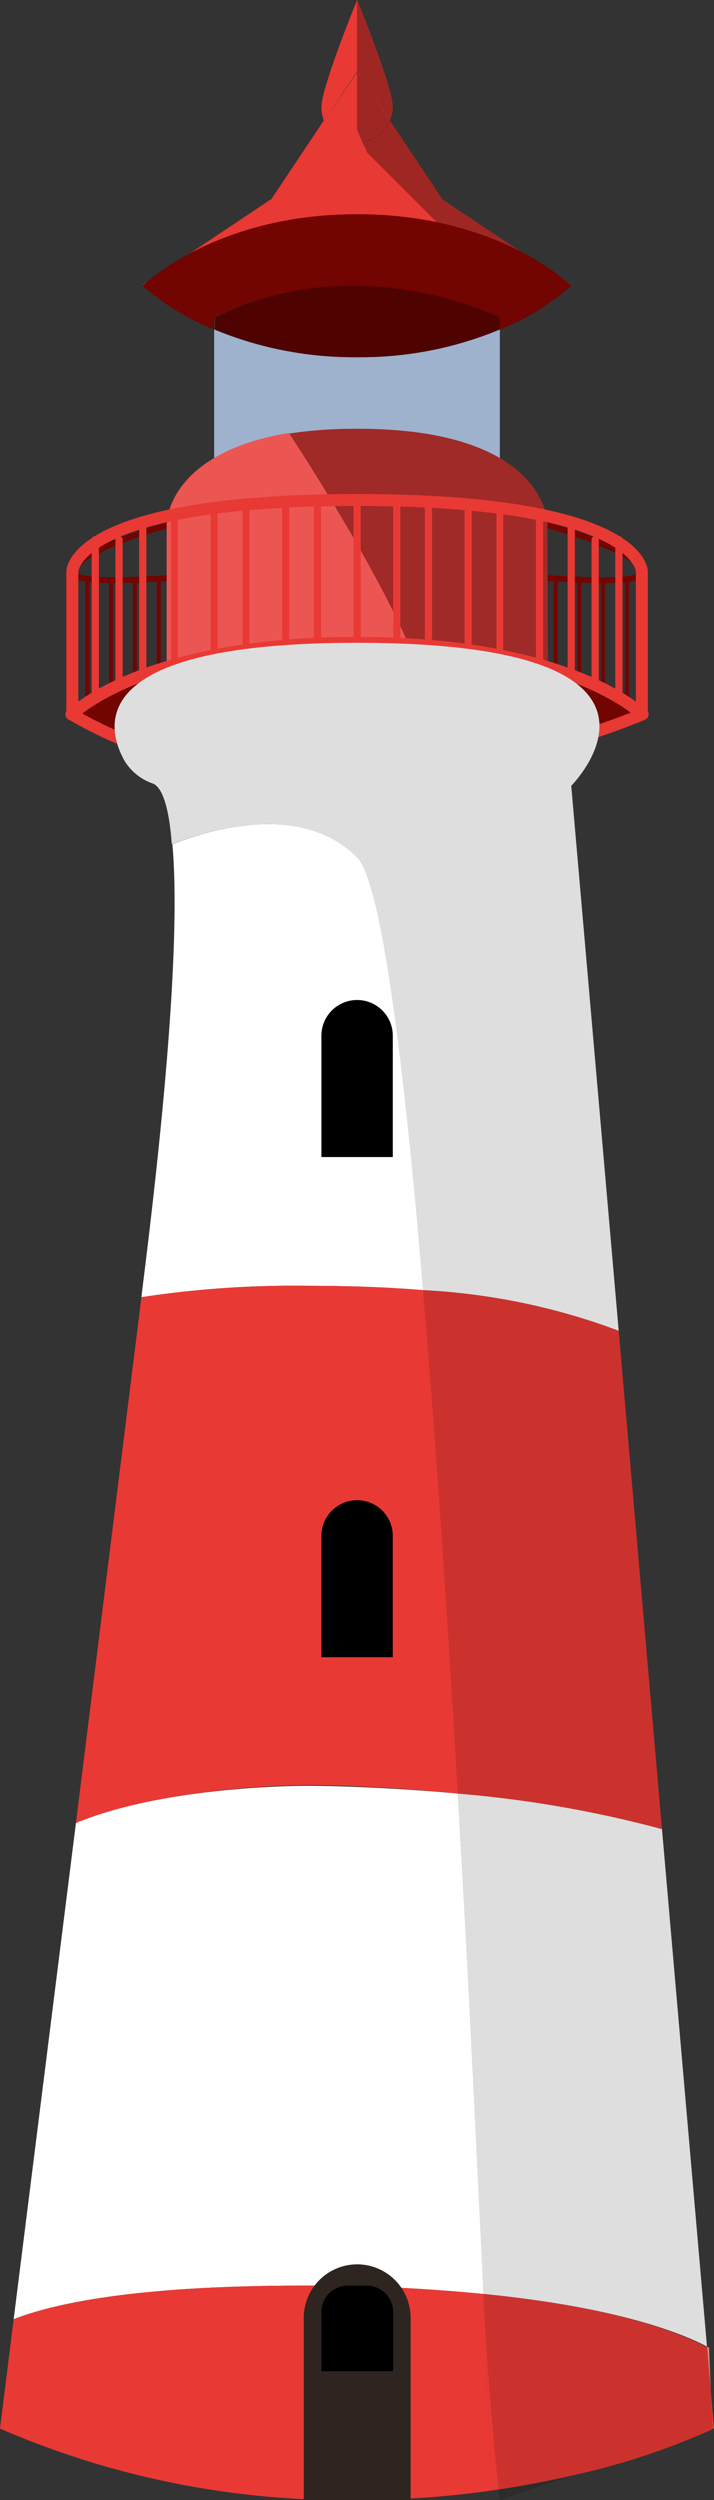 <svg xmlns="http://www.w3.org/2000/svg" viewBox="0 0 37.61 131.65"><rect x="0" y="0" width="37.61" height="131.65" fill="#333333" stroke="none"/><defs><style>.cls-1{fill:#c0d9fd;opacity:0.76;}.cls-2{fill:#9f2a27;}.cls-3{fill:#e93934;}.cls-4{opacity:0.32;}.cls-5{fill:#ed605c;}.cls-6{fill:#720401;}.cls-7{fill:#fff;}.cls-10,.cls-12,.cls-13,.cls-14,.cls-15,.cls-8,.cls-9{fill:none;}.cls-8,.cls-9{stroke:#720401;}.cls-8{stroke-miterlimit:10;stroke-width:0.31px;}.cls-10,.cls-12,.cls-13,.cls-14,.cls-15,.cls-9{stroke-linecap:round;stroke-linejoin:round;}.cls-9{stroke-width:0.21px;}.cls-10,.cls-12,.cls-13,.cls-14,.cls-15{stroke:#e93934;}.cls-10{stroke-width:0.38px;}.cls-11{fill:#ec5652;}.cls-12{stroke-width:0.36px;}.cls-13{stroke-width:0.37px;}.cls-14{stroke-width:0.35px;}.cls-15{stroke-width:0.63px;}.cls-16{opacity:0.13;}.cls-17{fill:#bfbfbf;opacity:0.6;}.cls-18{fill:#2e2520;}</style></defs><title>Lighthouse</title><g id="Layer_2" data-name="Layer 2"><g id="Objects"><g id="Lighthouse"><path class="cls-1" d="M18.81,18.81a19.12,19.12,0,0,1-7.53-1.46v6.89H26.33V17.35A19.1,19.1,0,0,1,18.81,18.81Z"/><path class="cls-2" d="M8.78,27.58s0-5,10-5,10,5,10,5v10H8.78Z"/><path class="cls-3" d="M26.33,15.05v0h0l-7-7-.23-.56-.3,0a1.88,1.88,0,0,1-1.74-1.15l-5.79,8.68Z"/><path class="cls-3" d="M18.81,0h0V0s-1.88,4.6-1.88,5.64a2,2,0,0,0,.14.73l1.74-2.61Z"/><path class="cls-3" d="M18.81,7.52l.3,0-.3-.72v-3L17.07,6.37A1.88,1.88,0,0,0,18.81,7.52Z"/><path class="cls-3" d="M19.34,8a2.6,2.6,0,0,1-.1-.25l-.43-.28L7.52,15H29l-2.73,0Z"/><path class="cls-4" d="M30.09,15h0Z"/><path class="cls-5" d="M19.24,7.79l-.13-.31.23.56,7,7h0l-3-4.49Z"/><path class="cls-3" d="M23.32,10.52,20.54,6.35a1.87,1.87,0,0,1-1.43,1.13l.13.31Z"/><path class="cls-4" d="M23.32,10.52,20.54,6.35a1.87,1.87,0,0,1-1.43,1.13l.13.31Z"/><path class="cls-3" d="M19.24,7.79a2.6,2.6,0,0,0,.1.25l7,7L29,15h1.05Z"/><path class="cls-4" d="M19.24,7.79a2.6,2.6,0,0,0,.1.25l7,7L29,15h1.05Z"/><path class="cls-3" d="M18.81,3.75l1.73,2.6a1.75,1.75,0,0,0,.15-.72c0-1-1.76-5.34-1.88-5.63h0Z"/><path class="cls-4" d="M18.81,3.76l1.73,2.61a1.8,1.8,0,0,0,.15-.73c0-1-1.76-5.33-1.88-5.62h0Z"/><path class="cls-3" d="M20.54,6.35l-1.73-2.6v3l.3.72A1.87,1.87,0,0,0,20.54,6.35Z"/><path class="cls-4" d="M20.54,6.37,18.81,3.76v3l.3.72A1.84,1.84,0,0,0,20.54,6.37Z"/><path class="cls-6" d="M26.33,16.72v.63a12.66,12.66,0,0,0,3.76-2.3s-3.76-3.77-11.28-3.77S7.52,15.05,7.52,15.05a12.66,12.66,0,0,0,3.76,2.3v-.63C18.81,13,26.33,16.72,26.33,16.72Z"/><path class="cls-6" d="M26.33,17.35v-.63s-7.52-3.76-15,0v.63a19.12,19.12,0,0,0,7.53,1.46A19.1,19.1,0,0,0,26.33,17.35Z"/><path class="cls-4" d="M26.33,17.35v-.63s-7.52-3.76-15,0v.63a19.12,19.12,0,0,0,7.53,1.46A19.1,19.1,0,0,0,26.33,17.35Z"/><path class="cls-7" d="M25.47,120.8c-.31-6.72-.77-16.27-1.35-26.35-4.43-.41-7.9-.41-7.9-.41S8.79,94,4,96L.72,122.13c2.31-.9,6.73-1.77,15.24-1.77A93.77,93.77,0,0,1,25.47,120.8Z"/><path class="cls-7" d="M22.29,67.94c-1-12.13-2.21-21.53-3.48-22.8-2.8-2.8-7.35-1.6-9.73-.69.3,3.34.1,10-1.56,23.26l-.07.6a53.28,53.28,0,0,1,8.77-.6C18.5,67.71,20.51,67.79,22.29,67.94Z"/><path class="cls-3" d="M24.12,94.45c-.52-9-1.14-18.36-1.83-26.51-1.78-.15-3.79-.23-6.07-.23a53.28,53.28,0,0,0-8.77.6L4,96c4.81-2,12.24-2,12.24-2S19.69,94,24.12,94.45Z"/><path class="cls-8" d="M33.85,30.09c0-1-6.73-3.76-15-3.76s-15,2.72-15,3.76,6.74,0,15.05,0S33.85,31.13,33.85,30.09Z"/><line class="cls-9" x1="7.1" y1="30.51" x2="7.1" y2="38.03"/><line class="cls-10" x1="7.52" y1="27.37" x2="7.52" y2="36.57"/><line class="cls-9" x1="8.36" y1="30.51" x2="8.36" y2="38.03"/><line class="cls-9" x1="5.85" y1="30.51" x2="5.85" y2="38.03"/><line class="cls-9" x1="4.6" y1="30.51" x2="4.6" y2="38.03"/><line class="cls-9" x1="31.76" y1="30.51" x2="31.76" y2="38.03"/><line class="cls-9" x1="33.02" y1="30.51" x2="33.02" y2="38.03"/><line class="cls-9" x1="30.51" y1="30.51" x2="30.51" y2="38.03"/><line class="cls-9" x1="29.26" y1="30.51" x2="29.26" y2="38.03"/><line class="cls-10" x1="6.27" y1="28.42" x2="6.27" y2="37.61"/><path class="cls-11" d="M8.78,27.58v10H22.57c0-3.42-6.24-13.08-7.35-14.78C8.78,23.86,8.78,27.58,8.78,27.58Z"/><path class="cls-2" d="M28.84,27.58s0-5-10-5a23.18,23.18,0,0,0-3.59.26c1.11,1.7,7.35,11.36,7.35,14.78h6.27Z"/><line class="cls-10" x1="5.02" y1="28.42" x2="5.02" y2="37.61"/><line class="cls-10" x1="30.09" y1="27.37" x2="30.09" y2="36.57"/><line class="cls-12" x1="26.33" y1="26.75" x2="26.33" y2="35.11"/><line class="cls-10" x1="22.57" y1="26.33" x2="22.57" y2="35.52"/><line class="cls-10" x1="18.81" y1="26.33" x2="18.81" y2="35.52"/><line class="cls-10" x1="15.05" y1="35.52" x2="15.05" y2="26.33"/><line class="cls-12" x1="11.28" y1="26.75" x2="11.28" y2="35.11"/><line class="cls-10" x1="31.35" y1="28.42" x2="31.35" y2="37.61"/><line class="cls-10" x1="28.42" y1="27.17" x2="28.42" y2="36.36"/><line class="cls-13" x1="24.66" y1="26.54" x2="24.66" y2="35.32"/><line class="cls-10" x1="16.72" y1="26.33" x2="16.72" y2="35.52"/><line class="cls-12" x1="12.96" y1="26.75" x2="12.96" y2="35.11"/><line class="cls-14" x1="9.19" y1="26.96" x2="9.19" y2="34.9"/><line class="cls-10" x1="32.6" y1="28.42" x2="32.6" y2="37.61"/><polygon class="cls-6" points="3.76 37.61 11.28 41.38 11.28 37.61 3.76 37.61"/><path class="cls-6" d="M33.85,37.61c0-1-6.73-3.76-15-3.76s-15,2.73-15,3.76,6.74,0,15.05,0S33.85,38.65,33.85,37.61Z"/><path class="cls-15" d="M33.85,37.61s-17.19,7.53-30.09,0m15.05-3.76c11.28,0,15,3.76,15,3.76V30.09s0-3.76-15-3.76-15,3.76-15,3.76v7.52S7.52,33.85,18.81,33.85Z"/><line class="cls-10" x1="20.9" y1="26.33" x2="20.9" y2="35.52"/><path class="cls-3" d="M37.61,127.89l-.17-2,.08,2Z"/><path class="cls-3" d="M18.81,131.65a50,50,0,0,0,11.41-1.31H25.87s-.14-3.69-.4-9.54a93.77,93.77,0,0,0-9.51-.44c-8.51,0-12.93.87-15.24,1.77L0,127.89A45.64,45.64,0,0,0,18.81,131.65Z"/><path class="cls-7" d="M34.87,96.32a60.55,60.55,0,0,0-10.75-1.87c.58,10.08,1,19.63,1.35,26.35,6.87.68,10.31,2,11.77,2.77Z"/><path class="cls-16" d="M34.87,96.32a60.55,60.55,0,0,0-10.75-1.87c.58,10.08,1,19.63,1.35,26.35,6.87.68,10.31,2,11.77,2.77Z"/><path class="cls-7" d="M18.81,45.14c1.27,1.27,2.45,10.67,3.48,22.8a34.17,34.17,0,0,1,10.3,2.14l-2.5-28.7s7.52-7.53-11.28-7.53C4.93,33.85,5.39,38,6.58,40.1a2.83,2.83,0,0,0,1.47,1.16c.37.14.82.83,1,3.19C11.46,43.54,16,42.34,18.81,45.14Z"/><path class="cls-16" d="M18.81,45.14c1.27,1.27,2.45,10.67,3.48,22.8a34.17,34.17,0,0,1,10.3,2.14l-2.5-28.7s7.52-7.53-11.28-7.53C4.93,33.85,5.39,38,6.58,40.1a2.83,2.83,0,0,0,1.47,1.16c.37.14.82.83,1,3.19C11.46,43.54,16,42.34,18.81,45.14Z"/><path class="cls-3" d="M32.59,70.08a34.17,34.17,0,0,0-10.3-2.14c.69,8.15,1.31,17.54,1.83,26.51a60.55,60.55,0,0,1,10.75,1.87Z"/><path class="cls-16" d="M32.59,70.08a34.17,34.17,0,0,0-10.3-2.14c.69,8.15,1.31,17.54,1.83,26.51a60.55,60.55,0,0,1,10.75,1.87Z"/><path class="cls-3" d="M37.44,125.89l-.09-2.26-.11-.06Z"/><path class="cls-17" d="M37.44,125.89l-.09-2.26-.11-.06Z"/><path class="cls-3" d="M25.47,120.8c.26,5.85.4,9.54.4,9.54h4.35a37.62,37.62,0,0,0,7.3-2.41l-.08-2-.2-2.32C35.78,122.82,32.34,121.48,25.47,120.8Z"/><path class="cls-16" d="M25.47,120.8c.26,5.85.86,10.85.86,10.85l3.89-1.31a37.62,37.62,0,0,0,7.3-2.41l-.08-2-.2-2.32C35.78,122.82,32.34,121.48,25.47,120.8Z"/><path d="M18.81,52.66h0a1.88,1.88,0,0,1,1.88,1.88v6.39a0,0,0,0,1,0,0H16.93a0,0,0,0,1,0,0V54.54A1.88,1.88,0,0,1,18.81,52.66Z"/><path d="M18.81,79h0a1.88,1.88,0,0,1,1.88,1.88v6.39a0,0,0,0,1,0,0H16.93a0,0,0,0,1,0,0V80.87A1.88,1.88,0,0,1,18.81,79Z"/><path class="cls-18" d="M18.81,119.24h0a2.82,2.82,0,0,1,2.82,2.82v9.59a0,0,0,0,1,0,0H16a0,0,0,0,1,0,0v-9.59A2.82,2.82,0,0,1,18.81,119.24Z"/><path d="M18.32,120.36h1a1.39,1.39,0,0,1,1.39,1.39v3.12a0,0,0,0,1,0,0H16.93a0,0,0,0,1,0,0v-3.12A1.39,1.39,0,0,1,18.32,120.36Z"/></g></g></g></svg>
